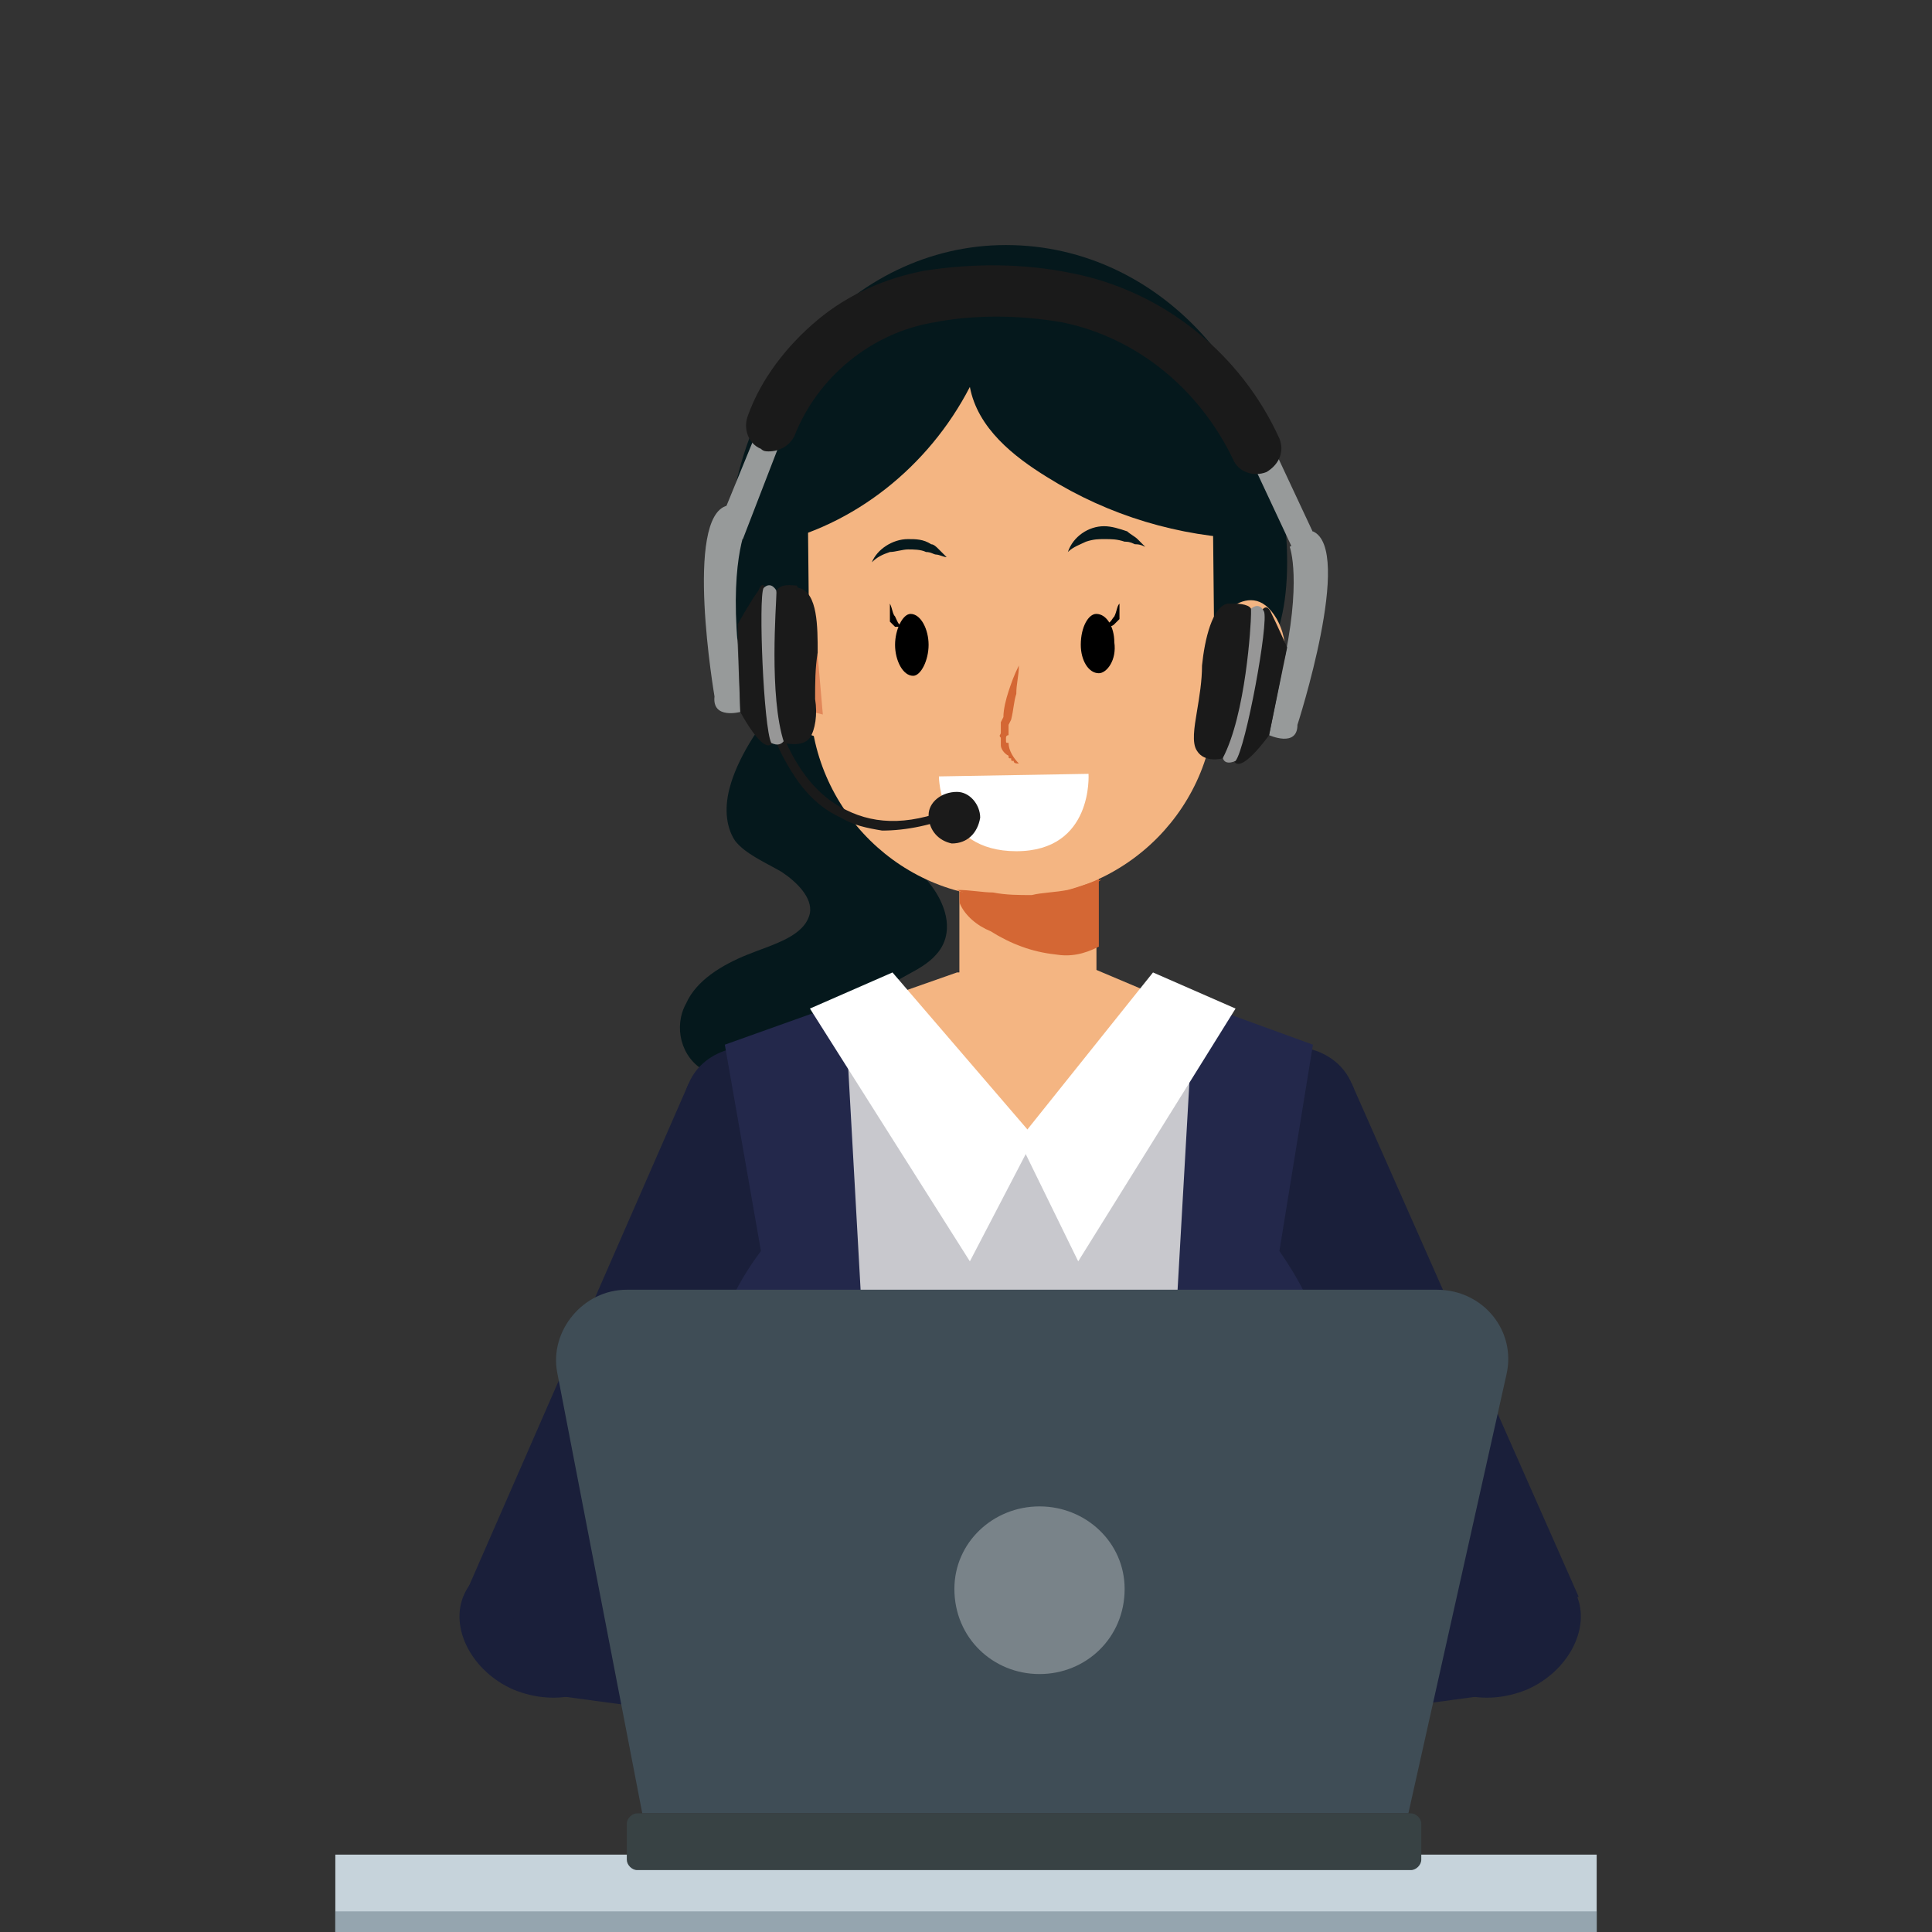 <?xml version="1.0" encoding="UTF-8"?>
<!DOCTYPE svg PUBLIC "-//W3C//DTD SVG 1.1//EN" "http://www.w3.org/Graphics/SVG/1.1/DTD/svg11.dtd">
<!-- Creator: CorelDRAW X8 -->
<svg xmlns="http://www.w3.org/2000/svg" xml:space="preserve" width="59.267mm" height="59.267mm" version="1.1" shape-rendering="geometricPrecision" text-rendering="geometricPrecision" image-rendering="optimizeQuality" fill-rule="evenodd" clip-rule="evenodd"
viewBox="0 0 749 749"
 xmlns:xlink="http://www.w3.org/1999/xlink">
 <rect x="0" y="0" width="749" height="749" fill="#333333" stroke="none"/>
 <g id="Layer_x0020_1">
  <g id="_1973030672192">
   <g>
    <g>
     <polygon fill="#C6D3DB" fill-rule="nonzero" points="130,749 619,749 619,719 130,719 "/>
     <g>
      <polygon fill="#95A5AF" fill-rule="nonzero" points="619,749 130,749 130,741 619,741 "/>
     </g>
    </g>
   </g>
   <g>
    <g>
     <g>
      <path fill="#05181C" fill-rule="nonzero" d="M283 305c-2,7 -2,15 2,21 4,5 11,8 18,12 6,4 12,10 11,16 -2,9 -14,12 -24,16 -10,4 -20,10 -24,19 -5,9 -2,21 7,26 12,8 33,5 40,16 3,7 -1,15 -5,21 -6,10 -14,19 -18,29 -5,11 -6,23 0,33 7,11 23,18 38,20 15,3 31,2 47,3 -9,-5 -19,-8 -28,-13 -9,-4 -17,-11 -19,-19 -3,-14 10,-26 23,-35 12,-10 24,-24 17,-37 -2,-5 -7,-8 -12,-12 -6,-4 -12,-9 -15,-15 -4,-6 -5,-14 0,-20 5,-7 16,-9 22,-16 9,-10 2,-25 -9,-34 -5,-4 -10,-8 -12,-14 -5,-14 14,-25 18,-39 3,-10 -4,-21 -15,-26 -30,-10 -57,29 -62,48z"/>
     </g>
     <g>
      <g>
       <path fill="#05181C" fill-rule="nonzero" d="M499 218c0,68 -53,64 -113,64 -60,0 -104,4 -104,-64 0,-68 48,-123 108,-123 61,0 109,55 109,123z"/>
      </g>
      <polygon fill="#F4B582" fill-rule="nonzero" points="425,403 372,403 372,324 425,324 "/>
      <g>
       <polygon fill="#F4B582" fill-rule="nonzero" points="425,403 372,403 372,324 425,324 "/>
      </g>
      <path fill="#D46734" fill-rule="nonzero" d="M426 327c-2,-1 -3,-2 -5,-3l-45 0c-2,2 -3,5 -4,8l0 18c2,5 7,9 12,11 8,5 16,8 25,9 6,1 11,0 17,-3l0 -40z"/>
      <g>
       <g>
        <g>
         <g>
          <path fill="#F4B582" fill-rule="nonzero" d="M470 182c1,43 -34,79 -77,79 -44,1 -79,-34 -80,-77 0,-44 35,-79 78,-80 43,0 79,35 79,78z"/>
         </g>
         <g>
          <path fill="#F4B582" fill-rule="nonzero" d="M471 269c1,43 -34,79 -78,79 -43,1 -79,-34 -79,-78 0,-43 35,-79 78,-79 43,0 79,35 79,78z"/>
         </g>
         <polygon fill="#F4B582" fill-rule="nonzero" points="471,275 314,277 313,181 470,179 "/>
        </g>
        <g>
         <path fill="#F4B582" fill-rule="nonzero" d="M495 240c-11,-19 -27,5 -27,5l-5 44c28,-7 42,-31 32,-49z"/>
         <g>
          <path fill="#E28759" fill-rule="nonzero" d="M469 255c0,0 8,-15 16,-11 8,5 6,28 -17,33l1 -22z"/>
         </g>
        </g>
        <g>
         <path fill="#F4B582" fill-rule="nonzero" d="M292 240c10,-19 27,4 27,4l5 44c-27,-6 -42,-30 -32,-48z"/>
         <g>
          <path fill="#E28759" fill-rule="nonzero" d="M317 254c0,0 -8,-14 -16,-10 -7,5 -5,28 18,33l-2 -23z"/>
         </g>
        </g>
        <g>
         <path fill="black" fill-rule="nonzero" d="M419 250c0,6 3,11 7,11 3,0 7,-5 6,-12 0,-6 -3,-11 -7,-11 -3,0 -6,5 -6,12z"/>
         <path fill="black" fill-rule="nonzero" d="M429 242c1,1 2,1 3,0 0,0 1,-1 2,-2 0,-1 0,-2 0,-3 0,-1 0,-2 0,-3 -1,1 -1,3 -2,5 -1,1 -1,2 -3,3z"/>
        </g>
        <g>
         <path fill="black" fill-rule="nonzero" d="M360 250c0,6 -3,12 -6,12 -4,0 -7,-6 -7,-12 0,-6 3,-12 6,-12 4,0 7,6 7,12z"/>
         <path fill="black" fill-rule="nonzero" d="M350 243c-1,0 -2,0 -3,0 0,0 -1,-1 -2,-2 0,-1 0,-2 0,-3 0,-2 0,-3 0,-4 1,2 1,4 2,5 1,2 1,3 3,4z"/>
        </g>
        <g>
         <path fill="#D46734" fill-rule="nonzero" d="M395 258c0,4 -1,7 -1,11 -1,3 -1,6 -2,10l-1 2 0 3 0 0 0 1c0,0 -1,0 -1,1 0,0 0,1 0,1l0 0c0,1 0,1 1,1l0 0c0,3 2,6 4,8 -1,0 -2,0 -2,-1 -1,0 -1,0 -1,-1 -1,0 -1,0 -1,-1 -2,-1 -3,-3 -3,-4 0,-1 0,-2 0,-3 -1,-1 0,-1 0,-2l0 0 0 -1c0,-1 0,-2 0,-3l1 -2c0,-3 1,-7 2,-10 1,-3 2,-6 4,-10z"/>
        </g>
       </g>
       <path fill="#D46734" fill-rule="nonzero" d="M427 341c-4,3 -8,5 -13,6 -5,1 -9,2 -14,2 -5,1 -10,1 -15,0 -5,-1 -10,-2 -14,-4 5,0 10,1 14,1 5,1 10,1 15,1 4,-1 9,-1 14,-2 4,-1 9,-3 13,-4z"/>
      </g>
      <g>
       <path fill="#05181C" fill-rule="nonzero" d="M485 209c-28,-1 -55,-9 -79,-24 -13,-8 -27,-19 -30,-35 -16,31 -45,54 -78,61 -5,-28 6,-59 25,-79 9,-10 20,-18 33,-23 30,-13 66,-5 90,16 25,20 37,51 39,84z"/>
      </g>
      <g>
       <path fill="#05181C" fill-rule="nonzero" d="M338 218c2,-5 8,-9 14,-9 3,0 6,0 9,2 1,0 2,1 3,2 1,1 2,2 3,3 -1,0 -3,-1 -4,-1 -1,0 -2,-1 -4,-1 -2,-1 -5,-1 -7,-1 -2,0 -5,1 -7,1 -3,1 -5,2 -7,4z"/>
      </g>
      <g>
       <path fill="#05181C" fill-rule="nonzero" d="M414 214c2,-6 8,-10 14,-10 3,0 6,1 9,2 1,1 3,2 4,3 1,1 2,2 3,3 -2,-1 -3,-1 -4,-1 -2,-1 -3,-1 -4,-1 -3,-1 -5,-1 -8,-1 -2,0 -4,0 -7,1 -2,1 -5,2 -7,4z"/>
      </g>
     </g>
     <path fill="white" fill-rule="nonzero" d="M364 301l58 -1c0,0 2,30 -28,30 -30,0 -30,-29 -30,-29z"/>
     <g>
      <g>
       <g>
        <g>
         <path fill="#1A1F3A" fill-rule="nonzero" d="M180 618c-6,13 3,30 19,37 17,7 35,2 41,-11 6,-13 -3,-30 -19,-37 -17,-7 -35,-2 -41,11z"/>
         <path fill="#1A1F3A" fill-rule="nonzero" d="M267 420c-6,13 3,30 20,37 16,7 34,2 40,-11 6,-13 -3,-30 -19,-37 -17,-7 -35,-3 -41,11z"/>
         <polygon fill="#1A1F3A" fill-rule="nonzero" points="267,420 327,446 239,645 180,619 "/>
        </g>
       </g>
       <g>
        <path fill="#1A1F3A" fill-rule="nonzero" d="M369 678l-156 -21 9 -61c0,0 127,21 154,14l-7 68z"/>
       </g>
      </g>
      <g>
       <g>
        <g>
         <path fill="#1A1F3A" fill-rule="nonzero" d="M611 618c6,13 -3,30 -19,37 -17,7 -35,2 -41,-11 -5,-13 3,-30 20,-37 16,-7 34,-2 40,11z"/>
         <path fill="#1A1F3A" fill-rule="nonzero" d="M524 420c6,13 -3,30 -19,37 -17,7 -35,2 -41,-11 -5,-13 3,-30 20,-37 16,-7 34,-3 40,11z"/>
         <polygon fill="#1A1F3A" fill-rule="nonzero" points="524,420 464,446 552,645 612,619 "/>
        </g>
       </g>
       <g>
        <path fill="#1A1F3A" fill-rule="nonzero" d="M423 678l155 -21 -9 -61c0,0 -127,21 -154,14l8 68z"/>
       </g>
      </g>
      <g>
       <g>
        <path fill="#23284B" fill-rule="nonzero" d="M495 571c3,-6 10,-10 14,-17 12,-23 1,-49 -13,-69l13 -80 -55 -20 -29 26 -38 -1 -36 -26 -14 2 0 -1 -56 20 14 80c-15,20 -25,46 -13,69 3,7 10,11 14,17 11,20 8,46 3,67 -2,7 -2,8 4,12 5,4 11,7 17,9 11,5 24,7 37,8 46,5 94,2 135,-18 -4,-8 -3,-16 -4,-25 -1,-8 -1,-16 0,-24 1,-9 2,-21 7,-29z"/>
       </g>
       <path fill="#F4B582" fill-rule="nonzero" d="M371 377l-37 13c0,0 13,52 64,52 52,0 72,-47 72,-47l-45 -19 -54 1z"/>
      </g>
      <g>
       <polygon fill="#C8C8CD" fill-rule="nonzero" points="328,399 341,632 449,632 462,404 415,445 381,442 "/>
      </g>
      <polygon fill="white" fill-rule="nonzero" points="447,377 395,442 418,489 479,391 "/>
      <polygon fill="white" fill-rule="nonzero" points="346,377 401,441 376,489 314,391 "/>
     </g>
     <g>
      <g>
       <path fill="#3F4D56" fill-rule="nonzero" d="M546 703l-297 0 -33 -171c-3,-16 10,-32 27,-32l314 0c18,0 31,16 27,33l-38 170z"/>
      </g>
      <path fill="#384244" fill-rule="nonzero" d="M547 725l-300 0c-2,0 -4,-2 -4,-4l0 -14c0,-2 2,-4 4,-4l300 0c2,0 4,2 4,4l0 14c0,2 -2,4 -4,4z"/>
      <g>
       <path fill="white" fill-rule="nonzero" fill-opacity="0.302" d="M436 616c0,19 -15,33 -33,33 -18,0 -33,-14 -33,-33 0,-18 15,-32 33,-32 18,0 33,14 33,32z"/>
      </g>
     </g>
    </g>
    <g>
     <path fill="#1A1A1A" fill-rule="nonzero" d="M342 322c-6,-1 -11,-2 -16,-5 -11,-5 -17,-14 -21,-21 -4,-7 -6,-13 -6,-13 0,-1 1,-2 1,-2 1,0 2,0 2,1 1,0 7,23 26,32 12,6 26,6 44,-2 0,0 1,0 2,1 0,1 0,2 -1,2 -11,5 -22,7 -31,7z"/>
     <path fill="#1A1A1A" fill-rule="nonzero" d="M380 317c-1,6 -5,10 -11,10 -5,-1 -9,-5 -9,-11 0,-5 5,-9 11,-9 5,0 9,5 9,10z"/>
     <g>
      <g>
       <path fill="#979A9A" fill-rule="nonzero" d="M286 250c-3,-35 4,-47 4,-47l-8 -7c-17,4 -5,74 -5,74 -1,9 10,6 10,6l-1 -26z"/>
      </g>
      <g>
       <g>
        <path fill="#1A1A1A" fill-rule="nonzero" d="M297 229c0,0 -1,-5 -3,0 -3,4 -8,13 -8,13l1 34c0,0 10,19 13,11 3,-8 -3,-58 -3,-58z"/>
       </g>
       <g>
        <path fill="#979797" fill-rule="nonzero" d="M301 229c0,0 -2,-4 -5,-1 -2,4 0,54 3,60 0,0 5,3 6,-4 0,-6 1,-22 1,-22l-5 -33z"/>
       </g>
       <g>
        <path fill="#1A1A1A" fill-rule="nonzero" d="M309 227c-2,0 -6,-1 -8,2 0,0 0,0 0,1 0,4 -3,40 3,58 0,0 7,2 10,-2 2,-3 3,-9 2,-15 0,-6 0,-12 1,-18 0,-10 0,-23 -7,-25 0,0 -1,0 -1,-1z"/>
       </g>
      </g>
     </g>
     <g>
      <g>
       <path fill="#979A9A" fill-rule="nonzero" d="M497 260c8,-35 3,-48 3,-48l9 -6c16,7 -6,75 -6,75 0,9 -11,4 -11,4l5 -25z"/>
      </g>
      <g>
       <g>
        <path fill="#1A1A1A" fill-rule="nonzero" d="M489 237c0,0 2,-4 4,1 2,4 6,13 6,13l-7 34c0,0 -12,17 -14,9 -2,-8 11,-57 11,-57z"/>
       </g>
       <g>
        <path fill="#979797" fill-rule="nonzero" d="M485 236c0,0 3,-3 5,1 2,4 -7,53 -11,58 0,0 -6,3 -5,-4 0,-7 1,-22 1,-22l10 -33z"/>
       </g>
       <g>
        <path fill="#1A1A1A" fill-rule="nonzero" d="M478 234c1,0 6,0 7,2 0,1 0,1 0,2 0,4 -2,39 -11,56 0,0 -7,2 -10,-3 -2,-3 -1,-9 0,-15 1,-6 2,-12 2,-18 1,-10 4,-23 10,-24 1,0 1,0 2,0z"/>
       </g>
      </g>
     </g>
     <path fill="#979A9A" fill-rule="nonzero" d="M288 209l-10 -4 18 -44c5,-13 14,-25 25,-35 11,-9 25,-15 39,-18 18,-3 37,-3 56,1 34,7 62,29 76,61l22 47 -9 4 -22 -47c-13,-29 -38,-49 -69,-55 -17,-4 -36,-4 -52,-1 -26,5 -48,23 -57,47l-17 44z"/>
     <path fill="#1A1A1A" fill-rule="nonzero" d="M298 175c-1,0 -2,0 -3,-1 -5,-2 -7,-8 -5,-13 5,-14 15,-27 27,-37 12,-10 26,-16 41,-19 19,-3 39,-3 58,1 35,7 65,31 80,64 2,5 0,10 -5,13 -5,2 -11,0 -13,-5 -13,-27 -37,-47 -66,-53 -17,-3 -35,-3 -50,0 -24,4 -45,21 -54,44 -2,4 -6,6 -10,6z"/>
    </g>
   </g>
  </g>
  <rect fill="none" width="749" height="749"/>
 </g>
</svg>
